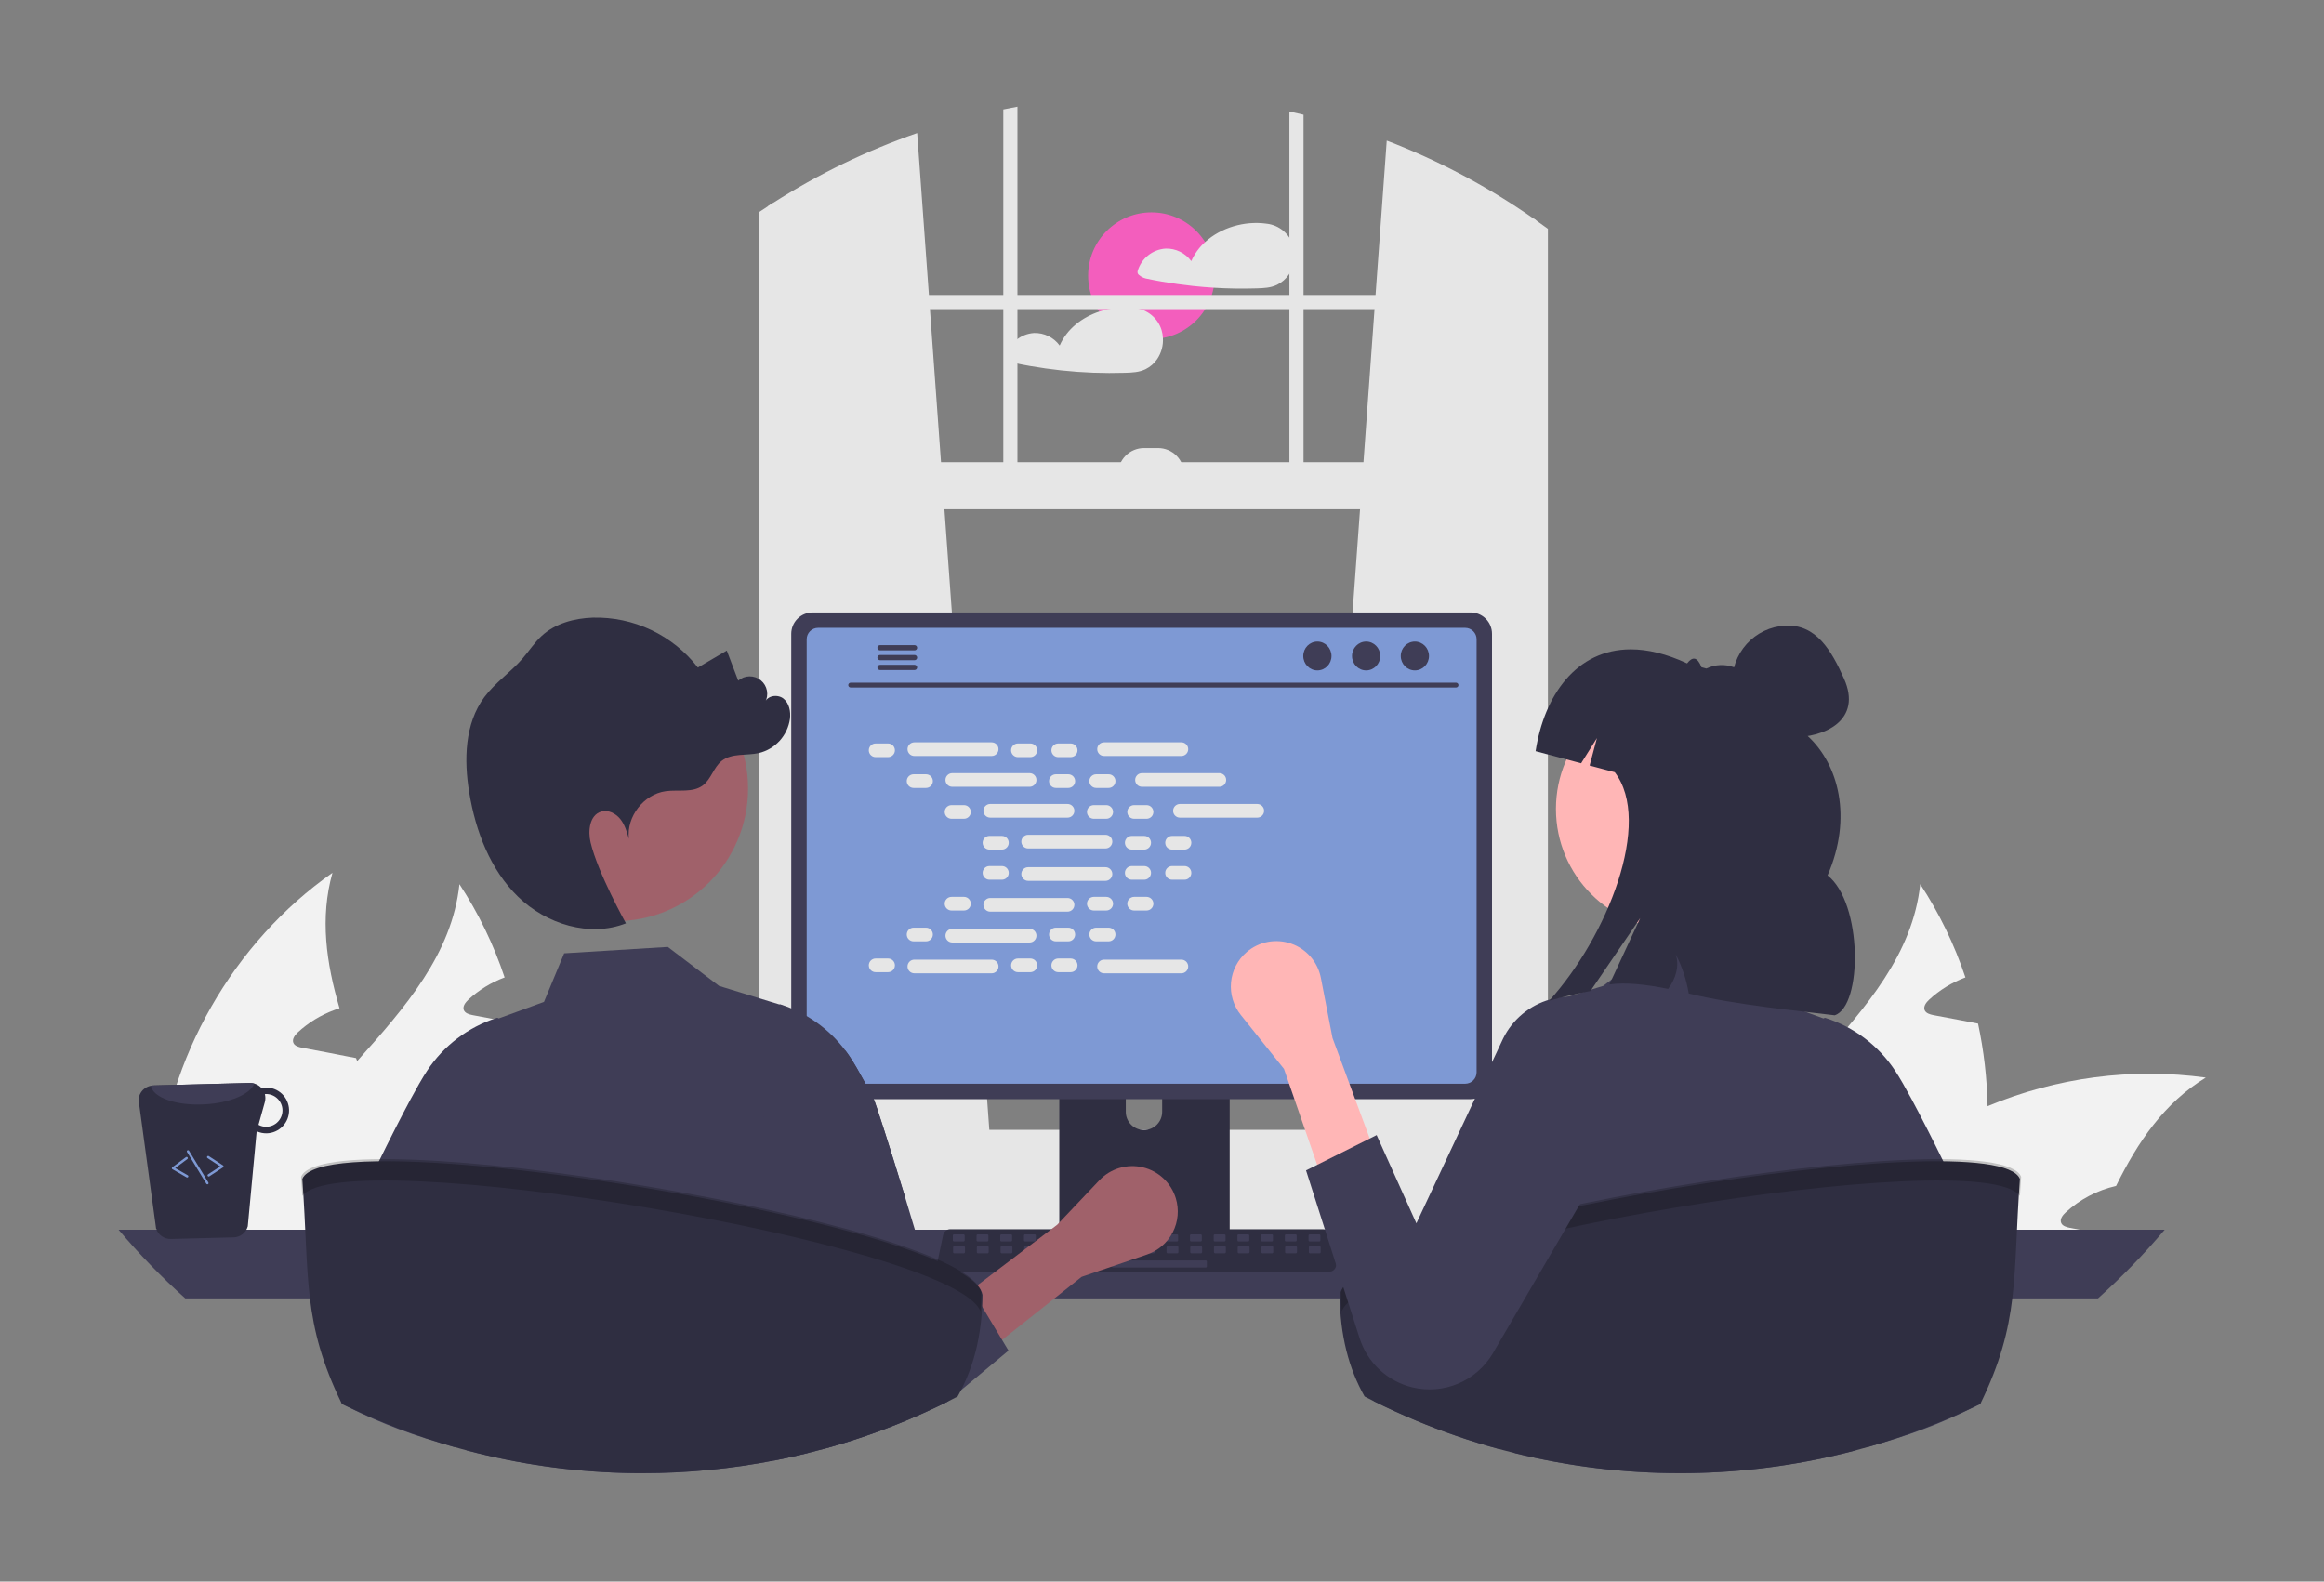 <svg width="980" height="667" viewBox="0 0 980 667" fill="none" xmlns="http://www.w3.org/2000/svg">
<rect x="0" y="0" width="980" height="667" fill="#808080" stroke="none"/>
<g clip-path="url(#clip0_1543_188)">
<path d="M485.555 142.967C500.301 142.967 512.256 131.013 512.256 116.266C512.256 101.52 500.301 89.565 485.555 89.565C470.809 89.565 458.854 101.52 458.854 116.266C458.854 131.013 470.809 142.967 485.555 142.967Z" fill="#F35EBD"/>
<path d="M545.313 103.623C544.56 101.154 543.101 98.959 541.117 97.308C539.132 95.658 536.708 94.623 534.143 94.333C534.083 94.328 534.023 94.328 533.963 94.333C533.891 94.31 533.818 94.294 533.743 94.283C524.803 93.123 514.863 95.943 508.173 102.083C505.69 104.326 503.704 107.065 502.343 110.123C501.103 108.429 499.468 107.063 497.581 106.143C495.694 105.223 493.611 104.777 491.513 104.843C488.807 105.022 486.222 106.031 484.11 107.733C481.998 109.435 480.463 111.746 479.713 114.353C479.631 114.671 479.653 115.008 479.778 115.312C479.902 115.617 480.121 115.873 480.403 116.043C481.207 116.731 482.164 117.217 483.193 117.463C485.403 117.933 487.633 118.363 489.863 118.753C494.223 119.513 498.606 120.13 503.013 120.603C505.923 120.913 508.84 121.16 511.763 121.343C517.803 121.723 523.873 121.813 529.923 121.623C532.923 121.523 535.803 121.423 538.543 120.103C540.54 119.121 542.246 117.635 543.493 115.793C544.667 114.021 545.439 112.012 545.753 109.91C546.068 107.807 545.917 105.661 545.313 103.623Z" fill="#E6E6E6"/>
<path d="M490.383 142.523C490.332 141.404 490.144 140.296 489.823 139.223C489.066 136.754 487.606 134.56 485.619 132.909C483.633 131.259 481.209 130.225 478.643 129.933C478.587 129.928 478.53 129.928 478.473 129.933C478.398 129.911 478.321 129.895 478.243 129.883C473.295 129.277 468.274 129.793 463.553 131.393C456.293 133.823 449.923 138.723 446.853 145.723C445.612 144.028 443.976 142.661 442.087 141.741C440.198 140.821 438.113 140.375 436.013 140.443C433.307 140.622 430.722 141.631 428.61 143.333C426.498 145.035 424.963 147.346 424.213 149.953C424.135 150.271 424.16 150.606 424.284 150.91C424.408 151.213 424.625 151.47 424.903 151.643C425.709 152.329 426.664 152.815 427.693 153.063C429.913 153.533 432.133 153.963 434.373 154.353C438.733 155.113 443.113 155.73 447.513 156.203C456.452 157.163 465.447 157.503 474.433 157.223C477.423 157.123 480.313 157.023 483.053 155.703C485.047 154.721 486.75 153.235 487.993 151.393C489.746 148.781 490.586 145.662 490.383 142.523Z" fill="#E6E6E6"/>
<path d="M838.133 466.512C838.516 484.717 836.004 502.868 830.69 520.284C830.504 520.917 830.28 521.549 830.057 522.182H720.502C722.068 514.47 724.554 506.974 727.908 499.854C737.025 480.504 751.91 463.944 766.609 447.496C786.853 424.833 806.613 402.356 809.739 372.884C817.763 385.117 824.168 398.338 828.792 412.218C823.13 414.315 817.934 417.501 813.498 421.595C812.269 422.749 810.967 424.424 811.6 426.024C812.195 427.363 813.832 427.81 815.284 428.108C818.782 428.778 822.28 429.447 825.778 430.08C828.531 430.638 831.322 431.159 834.113 431.68C836.566 443.135 837.912 454.799 838.133 466.512Z" fill="#F2F2F2"/>
<path d="M930.16 454.455C912.596 465.135 901.432 481.657 892.315 500.152C884.381 501.96 877.056 505.808 871.066 511.316C869.801 512.47 868.498 514.144 869.168 515.744C869.726 517.084 871.401 517.531 872.852 517.828C876.313 518.498 879.848 519.168 883.309 519.801C882.974 520.582 882.639 521.401 882.304 522.182H766.2C771.47 515.074 777.307 508.404 783.653 502.236C785.03 500.859 786.444 499.557 787.895 498.217C802.695 484.841 819.69 474.116 838.133 466.512C867.186 454.366 898.958 450.203 930.16 454.455Z" fill="#F2F2F2"/>
<path d="M785.551 522.182H682.173C681.608 513.904 681.658 505.595 682.322 497.324C686.452 446.23 714.25 397.556 756.189 368.083C750.831 387.173 753.584 406.152 759.166 425.205C758.385 425.466 757.604 425.689 756.896 425.987C751.235 428.084 746.039 431.27 741.602 435.364C740.374 436.518 739.072 438.193 739.704 439.793C740.262 441.132 741.937 441.579 743.388 441.877C746.886 442.546 750.384 443.216 753.845 443.849C756.636 444.407 759.427 444.928 762.218 445.486C763.52 445.71 764.823 445.97 766.125 446.23C766.311 446.677 766.423 447.086 766.609 447.496C773.159 465.544 780.303 483.741 783.653 502.236C784.482 506.877 785.053 511.561 785.364 516.265C785.476 518.238 785.551 520.21 785.551 522.182Z" fill="#F2F2F2"/>
<path d="M222.133 466.512C222.516 484.717 220.004 502.868 214.69 520.284C214.504 520.917 214.28 521.549 214.057 522.182H104.502C106.068 514.47 108.554 506.974 111.908 499.854C121.025 480.504 135.91 463.944 150.609 447.496C170.853 424.833 190.613 402.356 193.739 372.884C201.763 385.117 208.168 398.338 212.792 412.218C207.13 414.315 201.934 417.501 197.498 421.595C196.269 422.749 194.967 424.424 195.6 426.024C196.195 427.363 197.832 427.81 199.284 428.108C202.782 428.778 206.28 429.447 209.778 430.08C212.531 430.638 215.322 431.159 218.113 431.68C220.566 443.135 221.912 454.799 222.133 466.512Z" fill="#F2F2F2"/>
<path d="M314.16 454.455C296.596 465.135 285.432 481.657 276.315 500.152C268.381 501.96 261.056 505.808 255.066 511.316C253.801 512.47 252.498 514.144 253.168 515.744C253.726 517.084 255.401 517.531 256.852 517.828C260.313 518.498 263.848 519.168 267.309 519.801C266.974 520.582 266.639 521.401 266.304 522.182H150.2C155.47 515.074 161.307 508.404 167.653 502.236C169.03 500.859 170.444 499.557 171.895 498.217C186.695 484.841 203.69 474.116 222.133 466.512C251.186 454.366 282.958 450.203 314.16 454.455Z" fill="#F2F2F2"/>
<path d="M169.551 522.182H66.173C65.608 513.904 65.658 505.595 66.322 497.324C70.452 446.23 98.25 397.556 140.189 368.083C134.831 387.173 137.584 406.152 143.166 425.205C142.385 425.466 141.604 425.689 140.896 425.987C135.235 428.084 130.039 431.27 125.602 435.364C124.374 436.518 123.072 438.193 123.704 439.793C124.262 441.132 125.937 441.579 127.388 441.877C130.886 442.546 134.384 443.216 137.845 443.849C140.636 444.407 143.427 444.928 146.218 445.486C147.52 445.71 148.823 445.97 150.125 446.23C150.311 446.677 150.423 447.086 150.609 447.496C157.159 465.544 164.303 483.741 167.653 502.236C168.482 506.877 169.053 511.561 169.364 516.265C169.476 518.238 169.551 520.21 169.551 522.182Z" fill="#F2F2F2"/>
<path d="M554.41 478.78L646.78 486.98L647.77 487.07V92.93C647.44 92.7 647.11 92.47 646.78 92.24C627.529 78.775 606.705 67.713 584.77 59.3L580.05 124.4L579.62 130.36L574.95 194.92L573.51 214.78L554.58 476.48L554.41 478.78Z" fill="#E6E6E6"/>
<path d="M325.98 85.59C325.32 86.01 324.66 86.43 324 86.87V487.07L325.98 486.89L417.35 478.78L417.18 476.48L398.25 214.78L396.81 194.92L392.14 130.36L391.71 124.4L386.76 56.13C365.413 63.529 345.013 73.418 325.98 85.59Z" fill="#E6E6E6"/>
<path d="M324 86.87C322.67 87.73 321.34 88.61 320.03 89.5V492.53C320.03 502.6 326 511.04 333.98 513.19C335.284 513.543 336.629 513.721 337.98 513.72H634.78C636.128 513.722 637.47 513.544 638.77 513.19C641.736 512.367 644.425 510.757 646.55 508.53C650.603 504.198 652.819 498.462 652.73 492.53V96.51C651.09 95.3 649.44 94.1 647.77 92.93C647.44 92.7 647.11 92.47 646.78 92.24V492.53C646.782 493.827 646.628 495.12 646.32 496.38C644.91 502.33 640.26 506.69 634.78 506.69H337.98C331.36 506.69 325.98 500.34 325.98 492.53V85.59C325.32 86.01 324.66 86.43 324 86.87Z" fill="#E6E6E6"/>
<path d="M649.755 124.404H323.003V130.363H649.755V124.404Z" fill="#E6E6E6"/>
<path d="M549.68 48.39C547.7 47.9 545.72 47.44 543.72 47.01V208.82H549.68V48.39Z" fill="#E6E6E6"/>
<path d="M429.04 45C427.05 45.37 425.06 45.75 423.08 46.16V208.82H429.04V45Z" fill="#E6E6E6"/>
<path d="M258.94 503.29C258.939 506.71 259.594 510.097 260.87 513.27C261.36 514.5 261.945 515.69 262.62 516.83C263.491 518.316 264.503 519.716 265.64 521.01C268.152 523.873 271.247 526.166 274.716 527.737C278.186 529.309 281.951 530.121 285.76 530.12H677.07C684.183 530.12 691.005 527.294 696.035 522.265C701.064 517.235 703.89 510.413 703.89 503.3C703.89 496.187 701.064 489.365 696.035 484.335C691.005 479.306 684.183 476.48 677.07 476.48H285.76C278.651 476.487 271.835 479.313 266.807 484.34C261.779 489.366 258.95 496.181 258.94 503.29Z" fill="#E6E6E6"/>
<path d="M323.003 214.782L647.768 214.782V194.919L323.003 194.919V214.782Z" fill="#E6E6E6"/>
<path d="M499.29 199.885H471.481C471.481 196.987 472.632 194.209 474.681 192.16C476.73 190.111 479.509 188.96 482.406 188.96H488.365C489.8 188.96 491.22 189.243 492.546 189.792C493.871 190.341 495.076 191.145 496.09 192.16C497.104 193.174 497.909 194.379 498.458 195.704C499.007 197.029 499.29 198.45 499.29 199.885Z" fill="#E6E6E6"/>
<path d="M50 518.61C58.687 528.903 68.084 538.577 78.12 547.56H884.7C894.737 538.577 904.133 528.903 912.82 518.61H50Z" fill="#3F3D56"/>
<path d="M446.69 421.8V524.36H518.54V421.8C518.541 421.062 518.306 420.344 517.868 419.75C517.431 419.156 516.815 418.718 516.11 418.5C515.778 418.39 515.43 418.336 515.08 418.34H450.16C449.705 418.339 449.254 418.428 448.833 418.601C448.413 418.775 448.03 419.029 447.708 419.351C447.386 419.672 447.13 420.054 446.955 420.474C446.781 420.894 446.69 421.345 446.69 421.8ZM474.73 457.04C474.749 455.018 475.565 453.086 477.002 451.663C478.438 450.24 480.378 449.442 482.4 449.442C484.422 449.442 486.362 450.24 487.798 451.663C489.234 453.086 490.051 455.018 490.07 457.04V468.94C490.06 470.967 489.247 472.908 487.81 474.338C486.372 475.768 484.427 476.571 482.4 476.571C480.373 476.571 478.428 475.768 476.99 474.338C475.553 472.908 474.74 470.967 474.73 468.94V457.04Z" fill="#2F2E41"/>
<path d="M446.47 521.08V530.97C446.472 531.482 446.675 531.973 447.037 532.336C447.398 532.7 447.888 532.906 448.4 532.91H516.83C517.343 532.907 517.834 532.702 518.195 532.338C518.557 531.975 518.76 531.483 518.76 530.97V521.08H446.47Z" fill="#3F3D56"/>
<path d="M333.66 267.28V454.54C333.662 456.926 334.611 459.214 336.298 460.902C337.986 462.589 340.274 463.538 342.66 463.54H620.16C622.546 463.538 624.834 462.589 626.522 460.902C628.209 459.214 629.158 456.926 629.16 454.54V267.28C629.154 264.896 628.204 262.611 626.517 260.926C624.83 259.241 622.544 258.293 620.16 258.29H342.66C340.276 258.293 337.99 259.241 336.303 260.926C334.616 262.611 333.666 264.896 333.66 267.28Z" fill="#3F3D56"/>
<path d="M340.17 269.61V452.23C340.172 453.505 340.68 454.727 341.581 455.629C342.483 456.53 343.705 457.038 344.98 457.04H617.85C619.125 457.038 620.347 456.53 621.249 455.629C622.15 454.727 622.658 453.505 622.66 452.23V269.61C622.66 268.333 622.153 267.109 621.252 266.205C620.35 265.302 619.127 264.793 617.85 264.79H344.98C343.703 264.793 342.48 265.302 341.578 266.205C340.677 267.109 340.17 268.333 340.17 269.61Z" fill="#7E99D4"/>
<path d="M395.81 535.24C396.088 535.588 396.441 535.869 396.843 536.061C397.244 536.254 397.685 536.352 398.13 536.35H560.47C560.914 536.349 561.352 536.25 561.753 536.059C562.154 535.867 562.507 535.589 562.786 535.245C563.066 534.9 563.265 534.497 563.37 534.065C563.474 533.634 563.481 533.185 563.39 532.75L560.87 520.78C560.766 520.292 560.541 519.838 560.216 519.459C559.891 519.08 559.476 518.788 559.01 518.61C558.672 518.477 558.313 518.41 557.95 518.41H400.64C400.277 518.41 399.918 518.477 399.58 518.61C399.114 518.788 398.699 519.08 398.374 519.459C398.049 519.838 397.825 520.292 397.72 520.78L395.2 532.75C395.11 533.184 395.119 533.633 395.224 534.064C395.33 534.494 395.53 534.896 395.81 535.24Z" fill="#2F2E41"/>
<path d="M552.285 523.566H556.309C556.578 523.566 556.797 523.347 556.797 523.078V521.054C556.797 520.784 556.578 520.566 556.309 520.566H552.285C552.016 520.566 551.797 520.784 551.797 521.054V523.078C551.797 523.347 552.016 523.566 552.285 523.566Z" fill="#3F3D56"/>
<path d="M542.285 523.566H546.309C546.578 523.566 546.797 523.347 546.797 523.078V521.054C546.797 520.784 546.578 520.566 546.309 520.566H542.285C542.016 520.566 541.797 520.784 541.797 521.054V523.078C541.797 523.347 542.016 523.566 542.285 523.566Z" fill="#3F3D56"/>
<path d="M532.285 523.566H536.309C536.578 523.566 536.797 523.347 536.797 523.078V521.054C536.797 520.784 536.578 520.566 536.309 520.566H532.285C532.016 520.566 531.797 520.784 531.797 521.054V523.078C531.797 523.347 532.016 523.566 532.285 523.566Z" fill="#3F3D56"/>
<path d="M522.285 523.566H526.309C526.578 523.566 526.797 523.347 526.797 523.078V521.054C526.797 520.784 526.578 520.566 526.309 520.566H522.285C522.016 520.566 521.797 520.784 521.797 521.054V523.078C521.797 523.347 522.016 523.566 522.285 523.566Z" fill="#3F3D56"/>
<path d="M512.285 523.566H516.309C516.578 523.566 516.797 523.347 516.797 523.078V521.054C516.797 520.784 516.578 520.566 516.309 520.566H512.285C512.016 520.566 511.797 520.784 511.797 521.054V523.078C511.797 523.347 512.016 523.566 512.285 523.566Z" fill="#3F3D56"/>
<path d="M502.285 523.566H506.309C506.578 523.566 506.797 523.347 506.797 523.078V521.054C506.797 520.784 506.578 520.566 506.309 520.566H502.285C502.016 520.566 501.797 520.784 501.797 521.054V523.078C501.797 523.347 502.016 523.566 502.285 523.566Z" fill="#3F3D56"/>
<path d="M492.285 523.566H496.309C496.578 523.566 496.797 523.347 496.797 523.078V521.054C496.797 520.784 496.578 520.566 496.309 520.566H492.285C492.016 520.566 491.797 520.784 491.797 521.054V523.078C491.797 523.347 492.016 523.566 492.285 523.566Z" fill="#3F3D56"/>
<path d="M482.285 523.566H486.309C486.578 523.566 486.797 523.347 486.797 523.078V521.054C486.797 520.784 486.578 520.566 486.309 520.566H482.285C482.016 520.566 481.797 520.784 481.797 521.054V523.078C481.797 523.347 482.016 523.566 482.285 523.566Z" fill="#3F3D56"/>
<path d="M472.285 523.566H476.309C476.578 523.566 476.797 523.347 476.797 523.078V521.054C476.797 520.784 476.578 520.566 476.309 520.566H472.285C472.016 520.566 471.797 520.784 471.797 521.054V523.078C471.797 523.347 472.016 523.566 472.285 523.566Z" fill="#3F3D56"/>
<path d="M462.285 523.566H466.309C466.578 523.566 466.797 523.347 466.797 523.078V521.054C466.797 520.784 466.578 520.566 466.309 520.566H462.285C462.016 520.566 461.797 520.784 461.797 521.054V523.078C461.797 523.347 462.016 523.566 462.285 523.566Z" fill="#3F3D56"/>
<path d="M452.285 523.566H456.309C456.578 523.566 456.797 523.347 456.797 523.078V521.054C456.797 520.784 456.578 520.566 456.309 520.566H452.285C452.016 520.566 451.797 520.784 451.797 521.054V523.078C451.797 523.347 452.016 523.566 452.285 523.566Z" fill="#3F3D56"/>
<path d="M442.285 523.566H446.309C446.578 523.566 446.797 523.347 446.797 523.078V521.054C446.797 520.784 446.578 520.566 446.309 520.566H442.285C442.016 520.566 441.797 520.784 441.797 521.054V523.078C441.797 523.347 442.016 523.566 442.285 523.566Z" fill="#3F3D56"/>
<path d="M432.285 523.566H436.309C436.578 523.566 436.797 523.347 436.797 523.078V521.054C436.797 520.784 436.578 520.566 436.309 520.566H432.285C432.016 520.566 431.797 520.784 431.797 521.054V523.078C431.797 523.347 432.016 523.566 432.285 523.566Z" fill="#3F3D56"/>
<path d="M422.285 523.566H426.309C426.578 523.566 426.797 523.347 426.797 523.078V521.054C426.797 520.784 426.578 520.566 426.309 520.566H422.285C422.016 520.566 421.797 520.784 421.797 521.054V523.078C421.797 523.347 422.016 523.566 422.285 523.566Z" fill="#3F3D56"/>
<path d="M412.285 523.566H416.309C416.578 523.566 416.797 523.347 416.797 523.078V521.054C416.797 520.784 416.578 520.566 416.309 520.566H412.285C412.016 520.566 411.797 520.784 411.797 521.054V523.078C411.797 523.347 412.016 523.566 412.285 523.566Z" fill="#3F3D56"/>
<path d="M402.285 523.566H406.309C406.578 523.566 406.797 523.347 406.797 523.078V521.054C406.797 520.784 406.578 520.566 406.309 520.566H402.285C402.016 520.566 401.797 520.784 401.797 521.054V523.078C401.797 523.347 402.016 523.566 402.285 523.566Z" fill="#3F3D56"/>
<path d="M552.403 528.566H556.427C556.697 528.566 556.915 528.347 556.915 528.078V526.054C556.915 525.784 556.697 525.566 556.427 525.566H552.403C552.134 525.566 551.915 525.784 551.915 526.054V528.078C551.915 528.347 552.134 528.566 552.403 528.566Z" fill="#3F3D56"/>
<path d="M542.403 528.566H546.427C546.697 528.566 546.915 528.347 546.915 528.078V526.054C546.915 525.784 546.697 525.566 546.427 525.566H542.403C542.134 525.566 541.915 525.784 541.915 526.054V528.078C541.915 528.347 542.134 528.566 542.403 528.566Z" fill="#3F3D56"/>
<path d="M532.403 528.566H536.427C536.697 528.566 536.915 528.347 536.915 528.078V526.054C536.915 525.784 536.697 525.566 536.427 525.566H532.403C532.134 525.566 531.915 525.784 531.915 526.054V528.078C531.915 528.347 532.134 528.566 532.403 528.566Z" fill="#3F3D56"/>
<path d="M522.403 528.566H526.427C526.697 528.566 526.915 528.347 526.915 528.078V526.054C526.915 525.784 526.697 525.566 526.427 525.566H522.403C522.134 525.566 521.915 525.784 521.915 526.054V528.078C521.915 528.347 522.134 528.566 522.403 528.566Z" fill="#3F3D56"/>
<path d="M512.403 528.566H516.427C516.697 528.566 516.915 528.347 516.915 528.078V526.054C516.915 525.784 516.697 525.566 516.427 525.566H512.403C512.134 525.566 511.915 525.784 511.915 526.054V528.078C511.915 528.347 512.134 528.566 512.403 528.566Z" fill="#3F3D56"/>
<path d="M502.403 528.566H506.427C506.697 528.566 506.915 528.347 506.915 528.078V526.054C506.915 525.784 506.697 525.566 506.427 525.566H502.403C502.134 525.566 501.915 525.784 501.915 526.054V528.078C501.915 528.347 502.134 528.566 502.403 528.566Z" fill="#3F3D56"/>
<path d="M492.403 528.566H496.427C496.697 528.566 496.915 528.347 496.915 528.078V526.054C496.915 525.784 496.697 525.566 496.427 525.566H492.403C492.134 525.566 491.915 525.784 491.915 526.054V528.078C491.915 528.347 492.134 528.566 492.403 528.566Z" fill="#3F3D56"/>
<path d="M482.403 528.566H486.427C486.697 528.566 486.915 528.347 486.915 528.078V526.054C486.915 525.784 486.697 525.566 486.427 525.566H482.403C482.134 525.566 481.915 525.784 481.915 526.054V528.078C481.915 528.347 482.134 528.566 482.403 528.566Z" fill="#3F3D56"/>
<path d="M472.403 528.566H476.427C476.697 528.566 476.915 528.347 476.915 528.078V526.054C476.915 525.784 476.697 525.566 476.427 525.566H472.403C472.134 525.566 471.915 525.784 471.915 526.054V528.078C471.915 528.347 472.134 528.566 472.403 528.566Z" fill="#3F3D56"/>
<path d="M462.403 528.566H466.427C466.697 528.566 466.915 528.347 466.915 528.078V526.054C466.915 525.784 466.697 525.566 466.427 525.566H462.403C462.134 525.566 461.915 525.784 461.915 526.054V528.078C461.915 528.347 462.134 528.566 462.403 528.566Z" fill="#3F3D56"/>
<path d="M452.403 528.566H456.427C456.697 528.566 456.915 528.347 456.915 528.078V526.054C456.915 525.784 456.697 525.566 456.427 525.566H452.403C452.134 525.566 451.915 525.784 451.915 526.054V528.078C451.915 528.347 452.134 528.566 452.403 528.566Z" fill="#3F3D56"/>
<path d="M442.403 528.566H446.427C446.697 528.566 446.915 528.347 446.915 528.078V526.054C446.915 525.784 446.697 525.566 446.427 525.566H442.403C442.134 525.566 441.915 525.784 441.915 526.054V528.078C441.915 528.347 442.134 528.566 442.403 528.566Z" fill="#3F3D56"/>
<path d="M432.403 528.566H436.427C436.697 528.566 436.915 528.347 436.915 528.078V526.054C436.915 525.784 436.697 525.566 436.427 525.566H432.403C432.134 525.566 431.915 525.784 431.915 526.054V528.078C431.915 528.347 432.134 528.566 432.403 528.566Z" fill="#3F3D56"/>
<path d="M422.403 528.566H426.427C426.697 528.566 426.915 528.347 426.915 528.078V526.054C426.915 525.784 426.697 525.566 426.427 525.566H422.403C422.134 525.566 421.915 525.784 421.915 526.054V528.078C421.915 528.347 422.134 528.566 422.403 528.566Z" fill="#3F3D56"/>
<path d="M412.403 528.566H416.427C416.697 528.566 416.915 528.347 416.915 528.078V526.054C416.915 525.784 416.697 525.566 416.427 525.566H412.403C412.134 525.566 411.915 525.784 411.915 526.054V528.078C411.915 528.347 412.134 528.566 412.403 528.566Z" fill="#3F3D56"/>
<path d="M402.403 528.566H406.427C406.697 528.566 406.915 528.347 406.915 528.078V526.054C406.915 525.784 406.697 525.566 406.427 525.566H402.403C402.134 525.566 401.915 525.784 401.915 526.054V528.078C401.915 528.347 402.134 528.566 402.403 528.566Z" fill="#3F3D56"/>
<path d="M469.403 534.566H508.427C508.697 534.566 508.915 534.347 508.915 534.078V532.054C508.915 531.784 508.697 531.566 508.427 531.566H469.403C469.134 531.566 468.915 531.784 468.915 532.054V534.078C468.915 534.347 469.134 534.566 469.403 534.566Z" fill="#3F3D56"/>
<path d="M358.692 289.947H614.015C614.281 289.941 614.533 289.831 614.719 289.642C614.905 289.452 615.009 289.197 615.009 288.931C615.009 288.666 614.905 288.411 614.719 288.221C614.533 288.031 614.281 287.922 614.015 287.916H358.692C358.426 287.922 358.174 288.031 357.988 288.221C357.803 288.411 357.699 288.666 357.699 288.931C357.699 289.197 357.803 289.452 357.988 289.642C358.174 289.831 358.426 289.941 358.692 289.947Z" fill="#3F3D56"/>
<path d="M596.635 282.732C599.921 282.732 602.585 280.008 602.585 276.649C602.585 273.289 599.921 270.566 596.635 270.566C593.349 270.566 590.685 273.289 590.685 276.649C590.685 280.008 593.349 282.732 596.635 282.732Z" fill="#3F3D56"/>
<path d="M576.079 282.732C579.365 282.732 582.029 280.008 582.029 276.649C582.029 273.289 579.365 270.566 576.079 270.566C572.793 270.566 570.129 273.289 570.129 276.649C570.129 280.008 572.793 282.732 576.079 282.732Z" fill="#3F3D56"/>
<path d="M555.523 282.732C558.809 282.732 561.473 280.008 561.473 276.649C561.473 273.289 558.809 270.566 555.523 270.566C552.237 270.566 549.573 273.289 549.573 276.649C549.573 280.008 552.237 282.732 555.523 282.732Z" fill="#3F3D56"/>
<path d="M369.98 273.18C369.979 273.324 370.007 273.466 370.061 273.599C370.116 273.733 370.196 273.854 370.297 273.956C370.398 274.058 370.519 274.139 370.651 274.195C370.784 274.25 370.926 274.279 371.07 274.28H385.67C385.959 274.273 386.233 274.154 386.435 273.947C386.637 273.741 386.75 273.464 386.75 273.175C386.75 272.886 386.637 272.609 386.435 272.403C386.233 272.196 385.959 272.077 385.67 272.07H371.07C370.779 272.074 370.5 272.192 370.296 272.4C370.092 272.608 369.978 272.889 369.98 273.18Z" fill="#3F3D56"/>
<path d="M369.98 277.33C369.979 277.474 370.007 277.616 370.061 277.749C370.116 277.883 370.196 278.004 370.297 278.106C370.398 278.208 370.519 278.289 370.651 278.345C370.784 278.4 370.926 278.429 371.07 278.43H385.67C385.959 278.424 386.234 278.304 386.436 278.098C386.638 277.891 386.751 277.614 386.751 277.325C386.751 277.036 386.638 276.759 386.436 276.552C386.234 276.346 385.959 276.226 385.67 276.22H371.07C370.779 276.224 370.5 276.342 370.296 276.55C370.092 276.758 369.978 277.039 369.98 277.33Z" fill="#3F3D56"/>
<path d="M369.98 281.47C369.978 281.762 370.092 282.042 370.296 282.25C370.5 282.458 370.779 282.576 371.07 282.58H385.67C385.959 282.573 386.233 282.454 386.435 282.247C386.637 282.041 386.75 281.764 386.75 281.475C386.75 281.186 386.637 280.909 386.435 280.703C386.233 280.496 385.959 280.377 385.67 280.37H371.07C370.926 280.371 370.784 280.4 370.651 280.455C370.519 280.511 370.398 280.592 370.297 280.694C370.196 280.796 370.116 280.917 370.061 281.051C370.007 281.184 369.979 281.326 369.98 281.47Z" fill="#3F3D56"/>
<path d="M374.492 313.543H369.246C367.655 313.543 366.366 314.833 366.366 316.423C366.366 318.014 367.655 319.303 369.246 319.303H374.492C376.083 319.303 377.372 318.014 377.372 316.423C377.372 314.833 376.083 313.543 374.492 313.543Z" fill="#E6E6E6"/>
<path d="M434.492 313.543H429.246C427.655 313.543 426.366 314.833 426.366 316.423C426.366 318.014 427.655 319.303 429.246 319.303H434.492C436.083 319.303 437.372 318.014 437.372 316.423C437.372 314.833 436.083 313.543 434.492 313.543Z" fill="#E6E6E6"/>
<path d="M451.492 313.543H446.246C444.655 313.543 443.366 314.833 443.366 316.423C443.366 318.014 444.655 319.303 446.246 319.303H451.492C453.083 319.303 454.372 318.014 454.372 316.423C454.372 314.833 453.083 313.543 451.492 313.543Z" fill="#E6E6E6"/>
<path d="M418.172 313.063H385.566C383.976 313.063 382.686 314.353 382.686 315.943C382.686 317.534 383.976 318.823 385.566 318.823H418.172C419.762 318.823 421.052 317.534 421.052 315.943C421.052 314.353 419.762 313.063 418.172 313.063Z" fill="#E6E6E6"/>
<path d="M498.172 313.063H465.566C463.976 313.063 462.686 314.353 462.686 315.943C462.686 317.534 463.976 318.823 465.566 318.823H498.172C499.762 318.823 501.052 317.534 501.052 315.943C501.052 314.353 499.762 313.063 498.172 313.063Z" fill="#E6E6E6"/>
<path d="M390.492 326.543H385.246C383.655 326.543 382.366 327.833 382.366 329.423C382.366 331.014 383.655 332.303 385.246 332.303H390.492C392.083 332.303 393.372 331.014 393.372 329.423C393.372 327.833 392.083 326.543 390.492 326.543Z" fill="#E6E6E6"/>
<path d="M450.492 326.543H445.246C443.655 326.543 442.366 327.833 442.366 329.423C442.366 331.014 443.655 332.303 445.246 332.303H450.492C452.083 332.303 453.372 331.014 453.372 329.423C453.372 327.833 452.083 326.543 450.492 326.543Z" fill="#E6E6E6"/>
<path d="M467.492 326.543H462.246C460.655 326.543 459.366 327.833 459.366 329.423C459.366 331.014 460.655 332.303 462.246 332.303H467.492C469.083 332.303 470.372 331.014 470.372 329.423C470.372 327.833 469.083 326.543 467.492 326.543Z" fill="#E6E6E6"/>
<path d="M434.172 326.063H401.566C399.976 326.063 398.686 327.353 398.686 328.943C398.686 330.534 399.976 331.823 401.566 331.823H434.172C435.762 331.823 437.052 330.534 437.052 328.943C437.052 327.353 435.762 326.063 434.172 326.063Z" fill="#E6E6E6"/>
<path d="M514.172 326.063H481.566C479.976 326.063 478.686 327.353 478.686 328.943C478.686 330.534 479.976 331.823 481.566 331.823H514.172C515.762 331.823 517.052 330.534 517.052 328.943C517.052 327.353 515.762 326.063 514.172 326.063Z" fill="#E6E6E6"/>
<path d="M406.492 339.543H401.246C399.655 339.543 398.366 340.833 398.366 342.423C398.366 344.014 399.655 345.303 401.246 345.303H406.492C408.083 345.303 409.372 344.014 409.372 342.423C409.372 340.833 408.083 339.543 406.492 339.543Z" fill="#E6E6E6"/>
<path d="M466.492 339.543H461.246C459.655 339.543 458.366 340.833 458.366 342.423C458.366 344.014 459.655 345.303 461.246 345.303H466.492C468.083 345.303 469.372 344.014 469.372 342.423C469.372 340.833 468.083 339.543 466.492 339.543Z" fill="#E6E6E6"/>
<path d="M483.492 339.543H478.246C476.655 339.543 475.366 340.833 475.366 342.423C475.366 344.014 476.655 345.303 478.246 345.303H483.492C485.083 345.303 486.372 344.014 486.372 342.423C486.372 340.833 485.083 339.543 483.492 339.543Z" fill="#E6E6E6"/>
<path d="M450.172 339.063H417.566C415.976 339.063 414.686 340.353 414.686 341.943C414.686 343.534 415.976 344.823 417.566 344.823H450.172C451.762 344.823 453.052 343.534 453.052 341.943C453.052 340.353 451.762 339.063 450.172 339.063Z" fill="#E6E6E6"/>
<path d="M530.172 339.063H497.566C495.976 339.063 494.686 340.353 494.686 341.943C494.686 343.534 495.976 344.823 497.566 344.823H530.172C531.762 344.823 533.052 343.534 533.052 341.943C533.052 340.353 531.762 339.063 530.172 339.063Z" fill="#E6E6E6"/>
<path d="M422.492 352.543H417.246C415.655 352.543 414.366 353.833 414.366 355.423C414.366 357.014 415.655 358.303 417.246 358.303H422.492C424.083 358.303 425.372 357.014 425.372 355.423C425.372 353.833 424.083 352.543 422.492 352.543Z" fill="#E6E6E6"/>
<path d="M482.492 352.543H477.246C475.655 352.543 474.366 353.833 474.366 355.423C474.366 357.014 475.655 358.303 477.246 358.303H482.492C484.083 358.303 485.372 357.014 485.372 355.423C485.372 353.833 484.083 352.543 482.492 352.543Z" fill="#E6E6E6"/>
<path d="M499.492 352.543H494.246C492.655 352.543 491.366 353.833 491.366 355.423C491.366 357.014 492.655 358.303 494.246 358.303H499.492C501.083 358.303 502.372 357.014 502.372 355.423C502.372 353.833 501.083 352.543 499.492 352.543Z" fill="#E6E6E6"/>
<path d="M466.172 352.063H433.566C431.976 352.063 430.686 353.353 430.686 354.943C430.686 356.534 431.976 357.823 433.566 357.823H466.172C467.762 357.823 469.052 356.534 469.052 354.943C469.052 353.353 467.762 352.063 466.172 352.063Z" fill="#E6E6E6"/>
<path d="M434.492 404.237H429.246C427.655 404.237 426.366 405.526 426.366 407.117C426.366 408.707 427.655 409.997 429.246 409.997H434.492C436.083 409.997 437.372 408.707 437.372 407.117C437.372 405.526 436.083 404.237 434.492 404.237Z" fill="#E6E6E6"/>
<path d="M451.492 404.237H446.246C444.655 404.237 443.366 405.526 443.366 407.117C443.366 408.707 444.655 409.997 446.246 409.997H451.492C453.083 409.997 454.372 408.707 454.372 407.117C454.372 405.526 453.083 404.237 451.492 404.237Z" fill="#E6E6E6"/>
<path d="M498.172 404.717H465.566C463.976 404.717 462.686 406.006 462.686 407.597C462.686 409.188 463.976 410.477 465.566 410.477H498.172C499.762 410.477 501.052 409.188 501.052 407.597C501.052 406.006 499.762 404.717 498.172 404.717Z" fill="#E6E6E6"/>
<path d="M374.492 404.237H369.246C367.655 404.237 366.366 405.526 366.366 407.117C366.366 408.707 367.655 409.997 369.246 409.997H374.492C376.083 409.997 377.372 408.707 377.372 407.117C377.372 405.526 376.083 404.237 374.492 404.237Z" fill="#E6E6E6"/>
<path d="M418.172 404.717H385.566C383.976 404.717 382.686 406.006 382.686 407.597C382.686 409.188 383.976 410.477 385.566 410.477H418.172C419.762 410.477 421.052 409.188 421.052 407.597C421.052 406.006 419.762 404.717 418.172 404.717Z" fill="#E6E6E6"/>
<path d="M390.492 391.237H385.246C383.655 391.237 382.366 392.526 382.366 394.117C382.366 395.707 383.655 396.997 385.246 396.997H390.492C392.083 396.997 393.372 395.707 393.372 394.117C393.372 392.526 392.083 391.237 390.492 391.237Z" fill="#E6E6E6"/>
<path d="M450.492 391.237H445.246C443.655 391.237 442.366 392.526 442.366 394.117C442.366 395.707 443.655 396.997 445.246 396.997H450.492C452.083 396.997 453.372 395.707 453.372 394.117C453.372 392.526 452.083 391.237 450.492 391.237Z" fill="#E6E6E6"/>
<path d="M467.492 391.237H462.246C460.655 391.237 459.366 392.526 459.366 394.117C459.366 395.707 460.655 396.997 462.246 396.997H467.492C469.083 396.997 470.372 395.707 470.372 394.117C470.372 392.526 469.083 391.237 467.492 391.237Z" fill="#E6E6E6"/>
<path d="M434.172 391.717H401.566C399.976 391.717 398.686 393.006 398.686 394.597C398.686 396.188 399.976 397.477 401.566 397.477H434.172C435.762 397.477 437.052 396.188 437.052 394.597C437.052 393.006 435.762 391.717 434.172 391.717Z" fill="#E6E6E6"/>
<path d="M406.492 378.237H401.246C399.655 378.237 398.366 379.526 398.366 381.117C398.366 382.707 399.655 383.997 401.246 383.997H406.492C408.083 383.997 409.372 382.707 409.372 381.117C409.372 379.526 408.083 378.237 406.492 378.237Z" fill="#E6E6E6"/>
<path d="M466.492 378.237H461.246C459.655 378.237 458.366 379.526 458.366 381.117C458.366 382.707 459.655 383.997 461.246 383.997H466.492C468.083 383.997 469.372 382.707 469.372 381.117C469.372 379.526 468.083 378.237 466.492 378.237Z" fill="#E6E6E6"/>
<path d="M483.492 378.237H478.246C476.655 378.237 475.366 379.526 475.366 381.117C475.366 382.707 476.655 383.997 478.246 383.997H483.492C485.083 383.997 486.372 382.707 486.372 381.117C486.372 379.526 485.083 378.237 483.492 378.237Z" fill="#E6E6E6"/>
<path d="M450.172 378.717H417.566C415.976 378.717 414.686 380.006 414.686 381.597C414.686 383.188 415.976 384.477 417.566 384.477H450.172C451.762 384.477 453.052 383.188 453.052 381.597C453.052 380.006 451.762 378.717 450.172 378.717Z" fill="#E6E6E6"/>
<path d="M422.492 365.237H417.246C415.655 365.237 414.366 366.526 414.366 368.117C414.366 369.707 415.655 370.997 417.246 370.997H422.492C424.083 370.997 425.372 369.707 425.372 368.117C425.372 366.526 424.083 365.237 422.492 365.237Z" fill="#E6E6E6"/>
<path d="M482.492 365.237H477.246C475.655 365.237 474.366 366.526 474.366 368.117C474.366 369.707 475.655 370.997 477.246 370.997H482.492C484.083 370.997 485.372 369.707 485.372 368.117C485.372 366.526 484.083 365.237 482.492 365.237Z" fill="#E6E6E6"/>
<path d="M499.492 365.237H494.246C492.655 365.237 491.366 366.526 491.366 368.117C491.366 369.707 492.655 370.997 494.246 370.997H499.492C501.083 370.997 502.372 369.707 502.372 368.117C502.372 366.526 501.083 365.237 499.492 365.237Z" fill="#E6E6E6"/>
<path d="M466.172 365.717H433.566C431.976 365.717 430.686 367.006 430.686 368.597C430.686 370.188 431.976 371.477 433.566 371.477H466.172C467.762 371.477 469.052 370.188 469.052 368.597C469.052 367.006 467.762 365.717 466.172 365.717Z" fill="#E6E6E6"/>
<path d="M399.912 590.952C399.692 591.062 399.472 591.172 399.252 591.272C397.862 591.962 396.462 592.642 395.052 593.312C390.832 595.322 386.559 597.232 382.232 599.042C370.848 603.804 359.166 607.822 347.262 611.072C345.262 598.602 343.322 569.192 341.462 547.562C341.112 543.492 340.762 539.702 340.412 536.352C340.08 531.954 339.448 527.584 338.522 523.272C338.431 522.934 338.3 522.609 338.132 522.302C338.322 524.032 338.522 529.192 338.712 536.352C338.812 539.702 338.902 543.492 339.002 547.562C339.472 568.382 339.962 596.712 340.452 612.842C339.062 613.182 337.662 613.522 336.262 613.842C335.382 614.052 334.492 614.252 333.602 614.442C332.522 614.682 331.442 614.922 330.362 615.142C329.232 615.382 328.102 615.612 326.972 615.832C308.506 619.46 289.731 621.282 270.912 621.272C269.662 621.272 268.422 621.262 267.172 621.252C266.792 621.252 266.412 621.242 266.022 621.232C264.922 621.212 263.782 621.192 262.622 621.162C240.383 620.547 218.289 617.363 196.782 611.672L197.652 547.562L197.802 536.352L197.862 532.102C197.367 533.469 197.07 534.901 196.982 536.352C196.632 539.082 196.272 542.952 195.912 547.562C194.542 565.322 193.132 593.972 191.672 610.272C174.382 605.352 161.742 600.862 145.942 592.962C145.332 592.662 144.712 592.352 144.102 592.042C144.212 591.272 144.332 590.502 144.442 589.712C146.232 577.272 144.122 561.082 146.102 547.562C147.612 537.132 149.172 527.112 150.742 518.612C152.642 508.382 154.572 500.342 156.482 496.432C158.682 491.922 160.882 487.482 163.012 483.232C163.932 481.402 164.835 479.605 165.722 477.842C166.202 476.892 166.682 475.952 167.152 475.032C169.292 470.842 171.312 466.972 173.162 463.542C174.462 461.132 175.662 458.952 176.762 457.042C178.052 454.792 179.192 452.932 180.132 451.522C187.075 440.998 197.406 433.161 209.412 429.312L209.712 429.232L210.002 429.352L210.332 429.502L229.392 422.532L237.902 402.042L281.612 399.352L288.672 404.722L292.282 407.472L296.132 410.402L303.212 415.792L305.222 416.412L308.212 417.332L328.662 423.612L328.872 423.522L329.172 423.602C340.097 427.099 349.661 433.916 356.532 443.102C357.212 443.982 357.842 444.892 358.452 445.812C360.112 448.272 362.352 452.162 364.992 457.042C366.082 459.052 367.232 461.232 368.442 463.542C369.172 464.932 375.472 484.592 381.602 504.672C387.332 523.472 392.912 542.642 393.642 547.562C393.772 548.472 393.912 549.392 394.042 550.302C394.872 555.992 395.692 561.722 396.482 567.312C397.652 575.602 398.792 583.602 399.882 590.752C399.892 590.822 399.902 590.882 399.912 590.952Z" fill="#3F3D56"/>
<path opacity="0.2" d="M353.59 518.566L345.093 485.774L337.59 514.07L353.59 518.566Z" fill="black"/>
<path d="M65.829 518.186C66.27 519.469 67.106 520.579 68.216 521.357C69.327 522.135 70.656 522.541 72.012 522.517L98.504 521.835C99.87 521.808 101.191 521.34 102.269 520.501C103.347 519.662 104.124 518.496 104.485 517.178L108.234 477.091C109.564 477.693 111.012 477.991 112.472 477.962C115.033 477.897 117.464 476.818 119.23 474.961C120.996 473.105 121.952 470.622 121.888 468.061C121.823 465.499 120.744 463.068 118.887 461.302C117.031 459.537 114.549 458.581 111.987 458.645C111.403 458.643 110.821 458.704 110.251 458.826C109.63 458.154 108.876 457.62 108.036 457.258C107.197 456.896 106.291 456.713 105.377 456.723L64.626 457.775C64.288 457.787 63.952 457.829 63.621 457.9C62.727 458.066 61.88 458.422 61.135 458.944C60.391 459.466 59.767 460.141 59.305 460.924C58.843 461.707 58.555 462.58 58.459 463.484C58.362 464.388 58.461 465.302 58.748 466.164L65.829 518.186ZM109.003 474.369L111.67 464.816C111.974 463.713 111.981 462.549 111.691 461.442C111.82 461.441 111.934 461.38 112.064 461.38C113.893 461.342 115.662 462.031 116.984 463.296C118.306 464.56 119.072 466.298 119.115 468.127C119.158 469.956 118.474 471.727 117.213 473.053C115.952 474.378 114.216 475.149 112.387 475.197C111.205 475.234 110.035 474.948 109.003 474.369Z" fill="#2F2E41"/>
<path d="M63.621 457.9C64.489 462.864 74.25 466.353 85.987 465.747C96.78 465.25 105.604 461.46 107.221 456.968C106.623 456.791 106.001 456.708 105.377 456.723L64.626 457.775C64.288 457.787 63.952 457.829 63.621 457.9Z" fill="#3F3D56"/>
<path d="M88.138 496.158C88.192 496.144 88.243 496.122 88.289 496.091L94.042 492.325C94.112 492.28 94.169 492.218 94.208 492.145C94.248 492.072 94.269 491.99 94.269 491.907C94.269 491.824 94.248 491.743 94.208 491.67C94.169 491.597 94.112 491.535 94.042 491.489L88.062 487.573C88.008 487.536 87.946 487.511 87.882 487.499C87.817 487.486 87.751 487.487 87.686 487.5C87.622 487.513 87.56 487.539 87.506 487.576C87.451 487.613 87.405 487.66 87.369 487.715C87.333 487.77 87.308 487.832 87.296 487.897C87.284 487.961 87.284 488.028 87.298 488.092C87.311 488.157 87.337 488.218 87.375 488.272C87.412 488.326 87.459 488.373 87.515 488.408L92.856 491.907L87.742 495.255C87.642 495.319 87.57 495.417 87.536 495.53C87.502 495.644 87.51 495.765 87.557 495.874C87.605 495.982 87.689 496.07 87.796 496.122C87.902 496.174 88.023 496.187 88.138 496.158Z" fill="#7E99D4"/>
<path d="M79.051 496.577C79.148 496.552 79.235 496.499 79.301 496.425C79.368 496.351 79.41 496.259 79.424 496.16C79.437 496.061 79.421 495.961 79.377 495.871C79.333 495.782 79.264 495.708 79.177 495.658L73.874 492.618L79 488.811C79.052 488.771 79.097 488.722 79.131 488.666C79.164 488.61 79.186 488.547 79.196 488.482C79.206 488.417 79.202 488.351 79.186 488.288C79.17 488.224 79.142 488.164 79.103 488.112C79.064 488.059 79.015 488.014 78.958 487.981C78.902 487.947 78.84 487.925 78.775 487.915C78.71 487.906 78.644 487.909 78.58 487.925C78.516 487.941 78.457 487.969 78.404 488.009L72.665 492.271C72.599 492.321 72.545 492.386 72.51 492.461C72.475 492.536 72.459 492.619 72.464 492.702C72.469 492.785 72.494 492.865 72.538 492.936C72.582 493.006 72.642 493.065 72.714 493.106L78.68 496.526C78.792 496.59 78.925 496.608 79.051 496.577Z" fill="#7E99D4"/>
<path d="M87.566 499.458C87.614 499.445 87.66 499.426 87.703 499.4C87.759 499.366 87.808 499.321 87.847 499.268C87.885 499.215 87.913 499.155 87.929 499.091C87.945 499.027 87.947 498.961 87.937 498.896C87.927 498.831 87.904 498.769 87.87 498.713L79.715 485.304C79.645 485.192 79.534 485.111 79.406 485.08C79.277 485.049 79.141 485.07 79.028 485.139C78.915 485.208 78.834 485.319 78.803 485.447C78.771 485.576 78.792 485.712 78.86 485.825L87.016 499.233C87.072 499.324 87.155 499.395 87.254 499.436C87.353 499.476 87.462 499.484 87.566 499.458Z" fill="#7E99D4"/>
<path d="M835.149 592.04C834.539 592.35 833.919 592.66 833.309 592.96C817.509 600.86 804.869 605.35 787.579 610.27C786.119 593.97 784.709 565.32 783.339 547.56C782.979 542.95 782.619 539.08 782.269 536.35C782.181 534.898 781.884 533.467 781.389 532.1L781.449 536.35L781.599 547.56L782.469 611.67C760.962 617.361 738.868 620.545 716.629 621.16C715.469 621.19 714.329 621.21 713.229 621.23C712.839 621.24 712.459 621.25 712.079 621.25C710.829 621.26 709.589 621.27 708.339 621.27C684.903 621.287 661.552 618.457 638.799 612.84C639.289 596.71 639.779 568.38 640.249 547.56C640.349 543.49 640.439 539.7 640.539 536.35C640.729 529.19 640.929 524.03 641.119 522.3C640.951 522.607 640.82 522.932 640.729 523.27C639.803 527.582 639.171 531.952 638.839 536.35C638.489 539.7 638.139 543.49 637.789 547.56C635.929 569.19 633.989 598.6 631.989 611.07C620.085 607.82 608.403 603.802 597.019 599.04C591.019 596.54 585.126 593.843 579.339 590.95C580.439 583.75 581.589 575.68 582.769 567.31C583.689 560.82 584.639 554.15 585.609 547.56C587.109 537.38 638.069 427.45 650.079 423.6L650.379 423.52L650.589 423.61L671.039 417.33L674.029 416.41L676.039 415.79L683.119 410.4L686.969 407.47L690.579 404.72L697.639 399.35L741.349 402.04L749.859 422.53L768.919 429.5L769.249 429.35L769.539 429.23L769.839 429.31C781.845 433.159 792.176 440.996 799.119 451.52C800.059 452.93 801.199 454.79 802.489 457.04C803.589 458.95 804.789 461.13 806.089 463.54C807.939 466.97 809.959 470.84 812.099 475.03C812.569 475.95 813.049 476.89 813.529 477.84C814.419 479.6 815.322 481.397 816.239 483.23C818.369 487.48 820.569 491.92 822.769 496.43C824.679 500.34 826.609 508.38 828.509 518.61C830.079 527.11 831.639 537.13 833.149 547.56C835.129 561.08 833.019 577.27 834.809 589.71C834.919 590.5 835.039 591.27 835.149 592.04Z" fill="#3F3D56"/>
<path d="M706.954 391.995C735.03 391.995 757.791 369.234 757.791 341.158C757.791 313.082 735.03 290.322 706.954 290.322C678.878 290.322 656.118 313.082 656.118 341.158C656.118 369.234 678.878 391.995 706.954 391.995Z" fill="#FFB6B6"/>
<path opacity="0.2" d="M625.659 518.566L634.156 485.774L641.659 514.07L625.659 518.566Z" fill="black"/>
<path d="M851.769 497.2C848.729 539.08 851.879 557.52 835.099 592.05C819.832 599.523 803.929 605.62 787.579 610.27C785.879 610.75 784.176 611.217 782.469 611.67C760.962 617.361 738.868 620.545 716.629 621.16C715.469 621.19 714.329 621.21 713.229 621.23C712.839 621.24 712.459 621.25 712.079 621.25C710.829 621.26 709.589 621.27 708.339 621.27C684.903 621.287 661.552 618.457 638.799 612.84C636.519 612.28 634.249 611.69 631.989 611.07C620.085 607.82 608.404 603.802 597.019 599.04C591.019 596.54 585.126 593.843 579.339 590.95C578.029 590.29 576.719 589.63 575.429 588.95C568.799 577.29 565.029 563.11 564.949 546.07C569.539 516.71 841.629 471.88 851.769 497.2Z" fill="#2F2E41"/>
<path opacity="0.2" d="M851.761 504.372C851.917 501.779 852.09 499.101 852.293 496.312C842.153 470.992 570.063 515.822 565.473 545.182C565.485 547.874 565.6 550.486 565.794 553.037C576.909 524.059 835.399 481.451 851.761 504.372Z" fill="black"/>
<path d="M558.182 499.175L580.516 488.008L561.905 437.758L557 412.416C556.363 409.123 554.872 406.056 552.678 403.52C550.484 400.984 547.663 399.068 544.496 397.964C541.33 396.86 537.929 396.606 534.633 397.228C531.338 397.85 528.264 399.326 525.718 401.508C521.944 404.742 519.575 409.316 519.11 414.264C518.645 419.211 520.121 424.146 523.225 428.027L541.432 450.786L558.182 499.175Z" fill="#FFB6B6"/>
<path d="M580.516 478.703L550.738 493.592L573.336 564.401C574.959 569.486 577.868 574.065 581.782 577.694C585.695 581.324 590.48 583.881 595.672 585.117C602.074 586.642 608.796 586.087 614.862 583.535C620.928 580.982 626.023 576.564 629.41 570.92L689.334 468.206C693.581 461.129 694.892 452.671 692.987 444.64C691.082 436.609 686.112 429.641 679.139 425.224C675.388 422.849 671.18 421.29 666.787 420.649C662.395 420.008 657.916 420.299 653.643 421.503C649.37 422.707 645.399 424.797 641.988 427.638C638.576 430.478 635.801 434.005 633.843 437.989L597.267 515.926L580.516 478.703Z" fill="#3F3D56"/>
<path d="M259.508 388.487C290.4 388.487 315.443 363.444 315.443 332.552C315.443 301.66 290.4 276.617 259.508 276.617C228.616 276.617 203.573 301.66 203.573 332.552C203.573 363.444 228.616 388.487 259.508 388.487Z" fill="#A0616A"/>
<path d="M204.244 294.006C208.792 287.876 215.329 283.518 220.329 277.751C223.072 274.587 225.35 271.002 228.435 268.169C234.165 262.906 242.179 260.749 249.955 260.481C258.477 260.262 266.931 262.052 274.632 265.707C282.334 269.362 289.067 274.779 294.286 281.519C298.351 279.136 302.415 276.753 306.48 274.37C308.086 278.597 309.691 282.823 311.297 287.05C312.615 285.904 314.296 285.262 316.042 285.238C317.788 285.213 319.486 285.808 320.835 286.916C322.185 288.024 323.099 289.574 323.414 291.291C323.73 293.008 323.428 294.782 322.561 296.298C323.528 293.309 327.96 292.674 330.403 294.649C332.847 296.624 333.501 300.137 333.102 303.253C332.602 306.672 331.091 309.863 328.762 312.416C326.434 314.969 323.396 316.767 320.038 317.579C314.733 318.761 308.56 317.519 304.315 320.912C300.911 323.631 299.884 328.583 296.411 331.213C292.131 334.453 286.081 332.955 280.761 333.671C271.453 334.924 264.083 344.444 265.201 353.769C264.359 350.826 263.474 347.799 261.563 345.409C259.651 343.018 256.432 341.402 253.5 342.281C248.654 343.733 247.862 350.338 249.036 355.259C252.151 368.309 263.955 389.403 263.955 389.403C248.628 395.449 230.367 389.732 218.54 378.259C206.714 366.786 200.555 350.54 197.872 334.283C195.596 320.497 195.919 305.227 204.244 294.006Z" fill="#2F2E41"/>
<path d="M770.662 369.182C781.304 344.784 775.275 322.333 762.302 310.422V310.412C757.202 298.982 750.422 290.162 742.662 288.092C738.912 285.682 735.272 282.852 731.232 281.412C729.35 280.708 727.345 280.392 725.338 280.483C723.33 280.574 721.362 281.07 719.552 281.942L717.492 281.392C715.742 276.922 713.692 276.832 711.412 279.772C702.632 275.682 694.722 273.852 687.682 273.852C664.722 273.852 651.142 293.292 647.542 316.792L666.732 321.902L673.402 311.272L670.322 322.862L680.912 325.672C697.032 346.662 677.742 395.082 653.292 422.022C659.112 420.412 664.909 419.052 670.682 417.942L691.662 387.182L678.662 415.182C685.412 414.192 694.022 415.142 703.432 417.052C706.602 412.912 708.272 407.392 706.632 402.472C709.313 407.661 711.163 413.239 712.112 419.002C731.972 423.852 759.062 426.342 773.662 428.182C785.458 424.332 785.49 380.842 770.662 369.182Z" fill="#2F2E41"/>
<path d="M777.585 286.191C785.38 303.644 769.652 311.151 755.244 310.939C742.225 310.747 731.16 301.601 730.496 288.597C730.176 282.353 732.351 276.238 736.541 271.596C740.731 266.955 746.593 264.168 752.837 263.849C765.84 263.185 772.276 274.302 777.585 286.191Z" fill="#2F2E41"/>
<path d="M415.982 570.309L403.142 548.893L445.834 516.505L463.584 497.764C465.89 495.33 468.794 493.543 472.007 492.582C475.22 491.622 478.629 491.521 481.893 492.291C485.157 493.061 488.162 494.673 490.607 496.968C493.053 499.263 494.853 502.159 495.828 505.368C497.274 510.123 496.815 515.253 494.55 519.676C492.284 524.099 488.389 527.469 483.686 529.074L456.104 538.491L415.982 570.309Z" fill="#A0616A"/>
<path d="M425.262 569.602L405.272 586.262L399.882 590.752L399.252 591.272C397.862 591.962 396.462 592.642 395.052 593.312C390.832 595.322 386.559 597.232 382.232 599.042C370.848 603.804 359.166 607.822 347.262 611.072C345.002 611.692 342.732 612.282 340.452 612.842C339.062 613.182 337.662 613.522 336.262 613.842C335.382 614.052 334.492 614.252 333.602 614.442C332.522 614.682 331.442 614.922 330.362 615.142C329.232 615.382 328.102 615.612 326.972 615.832C323.931 612.939 321.511 609.458 319.857 605.6C318.203 601.743 317.351 597.589 317.352 593.392C317.352 593.122 317.352 592.842 317.362 592.562L320.572 510.232L321.992 473.742C322.211 465.49 325.648 457.651 331.57 451.9C337.491 446.148 345.427 442.941 353.682 442.962C354.642 442.962 355.592 443.012 356.532 443.102C357.212 443.982 357.842 444.892 358.452 445.812C360.112 448.272 362.352 452.162 364.992 457.042C366.082 459.052 367.232 461.232 368.442 463.542C369.172 464.932 375.472 484.592 381.602 504.672L378.902 525.642L374.022 563.442L394.042 550.302L408.142 541.042L409.812 543.832L414.162 551.092L422.562 565.092L425.262 569.602Z" fill="#3F3D56"/>
<path d="M414.302 546.072C414.292 547.772 414.252 549.442 414.162 551.092C413.954 555.644 413.426 560.175 412.582 564.652C411.202 572.171 408.739 579.45 405.272 586.262C404.812 587.172 404.322 588.072 403.822 588.952C402.532 589.632 401.222 590.292 399.912 590.952C399.692 591.062 399.472 591.172 399.252 591.272C393.682 594.042 388.009 596.632 382.232 599.042C370.848 603.804 359.166 607.822 347.262 611.072C345.002 611.692 342.732 612.282 340.452 612.842C336.002 613.942 331.509 614.939 326.972 615.832C308.506 619.46 289.731 621.282 270.912 621.272C269.662 621.272 268.422 621.262 267.172 621.252C266.792 621.252 266.412 621.242 266.022 621.232C264.922 621.212 263.782 621.192 262.622 621.162C240.383 620.547 218.289 617.363 196.782 611.672C195.072 611.222 193.369 610.756 191.672 610.272C175.322 605.622 159.419 599.525 144.152 592.052C127.372 557.522 130.522 539.082 127.482 497.202C133.722 481.612 239.292 492.622 320.572 510.232C342.632 515.012 362.892 520.282 378.902 525.642C395.442 531.172 407.432 536.792 412.132 542.072C413.23 543.165 413.985 544.556 414.302 546.072Z" fill="#2F2E41"/>
<path opacity="0.2" d="M127.488 504.372C127.333 501.779 127.159 499.101 126.957 496.312C137.097 470.992 409.187 515.822 413.777 545.182C413.764 547.874 413.649 550.486 413.455 553.037C402.34 524.059 143.851 481.451 127.488 504.372Z" fill="black"/>
</g>
<defs>
<clipPath id="clip0_1543_188">
<rect width="880.16" height="576.272" fill="white" transform="translate(50 45)"/>
</clipPath>
</defs>
</svg>
